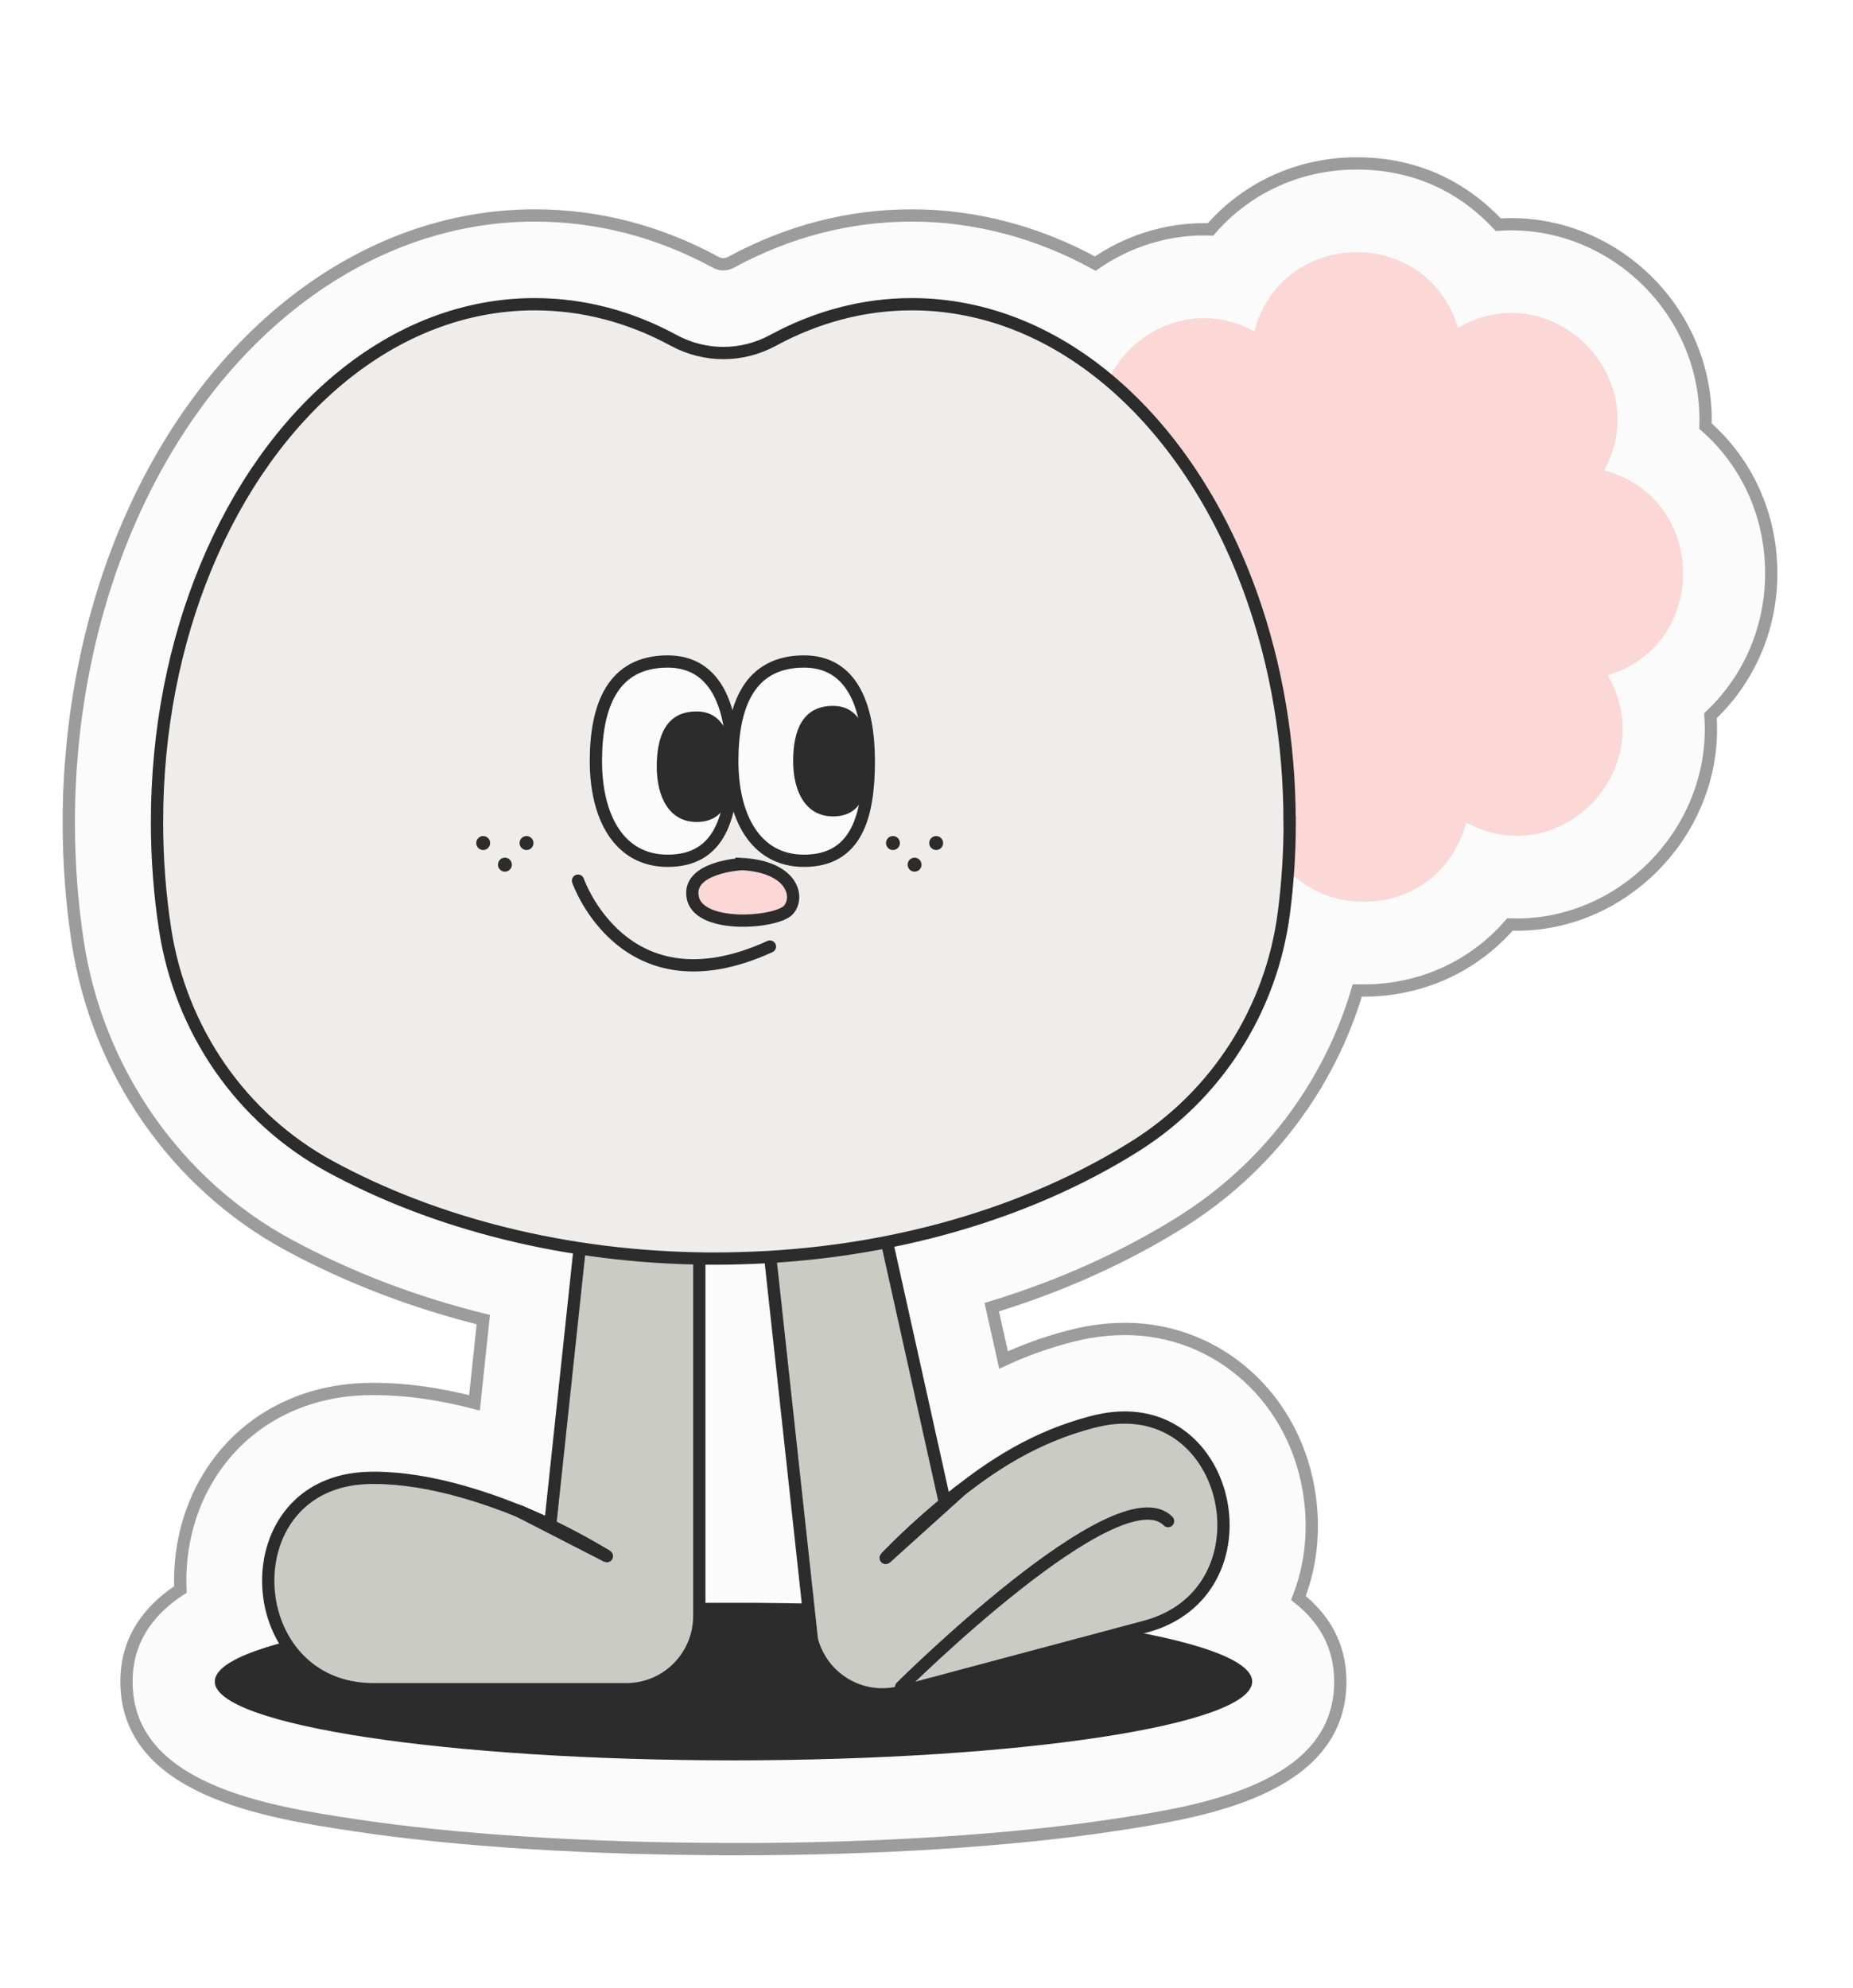 <svg xmlns="http://www.w3.org/2000/svg" width="151" height="162" viewBox="0 0 151 162" fill="none">
  <g filter="url(#filter0_g_40001167_12802)">
    <g filter="url(#filter1_d_40001167_12802)">
      <path d="M60.773 149.675C49.136 149.675 38.138 148.979 29.808 147.713C22.889 146.664 11.306 144.901 11.306 136.022C11.306 132.424 13.319 130.073 15.7 128.518C15.583 125.733 16.14 122.939 17.38 120.462C19.789 115.661 24.371 112.659 29.933 112.234C30.392 112.198 30.913 112.18 31.497 112.18C34.031 112.18 36.763 112.56 39.665 113.31L40.384 106.529C34.696 105.118 29.376 103.075 24.497 100.435C15.359 95.489 8.943 86.276 7.343 75.815C6.849 72.614 6.606 69.314 6.606 65.996C6.606 57.777 8.17 49.657 11.117 42.496C17.722 26.493 30.535 16.556 44.58 16.556C49.702 16.556 54.662 17.84 59.326 20.372C59.524 20.48 59.73 20.535 59.946 20.535C60.162 20.535 60.377 20.48 60.584 20.363C65.257 17.831 70.208 16.556 75.321 16.556C80.433 16.556 85.573 17.904 90.255 20.48C92.834 18.699 95.907 17.686 99.097 17.686C99.286 17.686 99.465 17.686 99.645 17.695C102.556 14.332 106.816 12.316 111.56 12.316C116.305 12.316 120.178 14.187 123.089 17.307C123.448 17.28 123.817 17.271 124.176 17.271C129.684 17.271 134.887 20.281 137.772 25.137C139.344 27.786 140.081 30.761 139.982 33.726C143.334 36.656 145.338 40.941 145.338 45.724C145.338 50.254 143.487 54.395 140.387 57.316C140.413 57.686 140.422 58.048 140.422 58.419C140.422 67.053 133.18 74.341 124.608 74.341C124.419 74.341 124.23 74.341 124.041 74.332C121.13 77.695 116.871 79.712 112.135 79.712C111.956 79.712 111.785 79.712 111.605 79.712C109.296 87.487 104.255 94.178 97.282 98.554C92.672 101.448 87.415 103.807 81.817 105.516L82.779 109.82C84.495 109.024 86.238 108.4 88.053 107.921C88.521 107.804 89.06 107.668 89.662 107.56C90.668 107.379 91.675 107.288 92.663 107.288C100.373 107.288 106.717 113.093 107.75 121.095C108.128 123.988 107.768 126.755 106.807 129.214C108.829 130.814 110.221 133.003 110.221 136.031C110.221 144.91 98.648 146.673 91.729 147.722C83.399 148.988 72.4 149.684 60.764 149.684L60.773 149.675Z" fill="#FBFBFB" stroke="#9C9C9C" stroke-miterlimit="10"/>
      <path d="M120.474 66.023C118.255 74.486 106.384 74.684 103.886 66.303C96.365 70.706 87.838 62.406 91.962 54.694C83.552 52.46 83.354 40.516 91.684 38.003C87.308 30.435 95.556 21.855 103.221 26.005C105.441 17.542 117.311 17.343 119.809 25.724C127.33 21.321 135.858 29.621 131.733 37.334C140.144 39.567 140.342 51.511 132.012 54.025C136.388 61.592 128.139 70.173 120.474 66.023Z" fill="#FBD7D5"/>
      <path d="M60.772 142.442C84.117 142.442 103.041 139.568 103.041 136.022C103.041 132.477 84.117 129.603 60.772 129.603C37.427 129.603 18.503 132.477 18.503 136.022C18.503 139.568 37.427 142.442 60.772 142.442Z" fill="#2C2C2C"/>
      <path d="M57.986 70.372V130.67C57.986 133.97 55.327 136.646 52.047 136.646H31.442C20.651 136.646 19.707 120.281 30.472 119.458C30.804 119.431 31.146 119.422 31.496 119.422C36.016 119.422 41.228 121.095 45.838 123.247L51.472 70.381H57.986V70.372Z" fill="#CBCBC5" stroke="#2C2C2C" stroke-miterlimit="10"/>
      <path d="M50.456 125.805C49.486 125.245 47.338 123.907 43.223 122.098L50.456 125.805Z" fill="#CBCBC5"/>
      <path d="M50.456 125.805C49.486 125.245 47.338 123.907 43.223 122.098" stroke="#2C2C2C" stroke-miterlimit="10" stroke-linecap="round"/>
      <path d="M60.772 73.925L67.161 132.623C68.005 135.814 71.249 137.713 74.421 136.863L94.334 131.547C104.766 128.762 101.504 112.704 90.892 114.675C90.559 114.738 90.227 114.811 89.895 114.901C85.528 116.067 81.915 118.21 78.006 121.483L67.062 72.243L60.763 73.925H60.772Z" fill="#CBCBC5" stroke="#2C2C2C" stroke-miterlimit="10"/>
      <path d="M73.173 125.95C73.964 125.154 75.707 123.31 79.22 120.498L73.173 125.95Z" fill="#CBCBC5"/>
      <path d="M73.173 125.95C73.964 125.154 75.707 123.31 79.22 120.498" stroke="#2C2C2C" stroke-miterlimit="10" stroke-linecap="round"/>
      <path d="M50.458 125.805L43.341 122.153C47.384 123.934 49.496 125.254 50.458 125.805Z" fill="#FBFBFB" stroke="#2C2C2C" stroke-miterlimit="10"/>
      <path d="M50.458 125.805L43.341 122.153C47.384 123.934 49.496 125.254 50.458 125.805Z" fill="#FBFBFB" stroke="#2C2C2C" stroke-miterlimit="10" stroke-linecap="round"/>
      <path d="M79.13 120.579L73.173 125.95C73.865 125.254 75.293 123.753 78.016 121.484C78.358 121.203 78.735 120.896 79.13 120.579Z" fill="#FBFBFB" stroke="#2C2C2C" stroke-miterlimit="10"/>
      <path d="M79.13 120.579L73.173 125.95C73.865 125.254 75.293 123.753 78.016 121.484C78.358 121.203 78.735 120.896 79.13 120.579Z" fill="#FBFBFB" stroke="#2C2C2C" stroke-miterlimit="10" stroke-linecap="round"/>
      <path d="M74.431 136.465C74.431 136.465 92.142 118.861 96.185 122.948" stroke="#2C2C2C" stroke-miterlimit="10" stroke-linecap="round"/>
      <path d="M106.097 65.987C106.097 68.518 105.935 70.996 105.62 73.401C104.605 81.249 100.166 88.22 93.49 92.406C84.872 97.822 73.595 101.221 61.177 101.529C60.548 101.547 59.919 101.556 59.281 101.556H58.733C47.123 101.466 36.43 98.69 27.912 94.061C20.633 90.109 15.709 82.921 14.451 74.703C14.02 71.891 13.795 68.97 13.795 65.987C13.795 58.455 15.233 51.384 17.758 45.263C23.041 32.442 33.069 23.79 44.571 23.79C48.57 23.79 52.389 24.829 55.902 26.737C58.445 28.111 61.455 28.111 63.989 26.737C67.494 24.838 71.313 23.79 75.302 23.79C87.496 23.79 98.037 33.509 103.015 47.596C104.982 53.157 106.088 59.395 106.088 65.987H106.097Z" fill="#EEEDEB" stroke="#2C2C2C" stroke-miterlimit="10"/>
      <path d="M60.683 61.023C60.683 65.507 59.686 69.142 55.408 69.142C51.401 69.142 49.559 65.507 49.559 61.023C49.559 56.538 50.915 52.903 55.408 52.903C59.317 52.903 60.683 56.538 60.683 61.023Z" fill="#FBFBFB" stroke="#2C2C2C" stroke-miterlimit="10"/>
      <path d="M60.683 61.475C60.683 63.961 60.135 65.977 57.762 65.977C55.543 65.977 54.519 63.961 54.519 61.475C54.519 58.988 55.273 56.972 57.762 56.972C59.928 56.972 60.683 58.988 60.683 61.475Z" fill="#2C2C2C"/>
      <path d="M71.798 61.023C71.798 65.507 70.801 69.142 66.524 69.142C62.516 69.142 60.674 65.507 60.674 61.023C60.674 56.538 62.031 52.903 66.524 52.903C70.432 52.903 71.798 56.538 71.798 61.023Z" fill="#FBFBFB" stroke="#2C2C2C" stroke-miterlimit="10"/>
      <path d="M61.428 69.413C61.428 69.413 56.89 69.648 57.465 72.189C58.041 74.73 64.376 74.205 65.274 73.12C66.173 72.035 65.544 69.621 61.428 69.404V69.413Z" fill="#FBD7D5" stroke="#2C2C2C"/>
      <path d="M48.102 70.76C48.102 70.76 51.832 81.574 63.738 76.131" stroke="#2C2C2C" stroke-miterlimit="10" stroke-linecap="round"/>
      <path d="M71.798 61.023C71.798 63.509 71.25 65.525 68.878 65.525C66.658 65.525 65.634 63.509 65.634 61.023C65.634 58.536 66.389 56.52 68.878 56.52C71.043 56.52 71.798 58.536 71.798 61.023Z" fill="#2C2C2C"/>
      <path d="M40.375 68.265C40.687 68.265 40.941 68.01 40.941 67.695C40.941 67.381 40.687 67.126 40.375 67.126C40.062 67.126 39.809 67.381 39.809 67.695C39.809 68.01 40.062 68.265 40.375 68.265Z" fill="#2C2C2C"/>
      <path d="M43.906 68.265C44.219 68.265 44.472 68.01 44.472 67.695C44.472 67.381 44.219 67.126 43.906 67.126C43.593 67.126 43.34 67.381 43.34 67.695C43.34 68.01 43.593 68.265 43.906 68.265Z" fill="#2C2C2C"/>
      <path d="M42.144 70.028C42.457 70.028 42.71 69.773 42.71 69.459C42.71 69.144 42.457 68.889 42.144 68.889C41.832 68.889 41.578 69.144 41.578 69.459C41.578 69.773 41.832 70.028 42.144 70.028Z" fill="#2C2C2C"/>
      <path d="M73.765 68.265C74.078 68.265 74.331 68.01 74.331 67.695C74.331 67.381 74.078 67.126 73.765 67.126C73.453 67.126 73.199 67.381 73.199 67.695C73.199 68.01 73.453 68.265 73.765 68.265Z" fill="#2C2C2C"/>
      <path d="M77.288 68.265C77.6 68.265 77.854 68.01 77.854 67.695C77.854 67.381 77.6 67.126 77.288 67.126C76.975 67.126 76.722 67.381 76.722 67.695C76.722 68.01 76.975 68.265 77.288 68.265Z" fill="#2C2C2C"/>
      <path d="M75.527 70.028C75.84 70.028 76.093 69.773 76.093 69.458C76.093 69.144 75.84 68.889 75.527 68.889C75.214 68.889 74.961 69.144 74.961 69.458C74.961 69.773 75.214 70.028 75.527 70.028Z" fill="#2C2C2C"/>
    </g>
  </g>
  <defs>
    <filter id="filter0_g_40001167_12802" x="-0.4" y="-0.4" width="151.8" height="162.8" filterUnits="userSpaceOnUse" color-interpolation-filters="sRGB">
      <feFlood flood-opacity="0" result="BackgroundImageFix"/>
      <feBlend mode="normal" in="SourceGraphic" in2="BackgroundImageFix" result="shape"/>
      <feTurbulence type="fractalNoise" baseFrequency="0.667 0.667" numOctaves="3" seed="7043"/>
      <feDisplacementMap in="shape" scale="0.8" xChannelSelector="R" yChannelSelector="G" result="displacedImage" width="100%" height="100%"/>
      <feMerge result="effect1_texture_40001167_12802">
        <feMergeNode in="displacedImage"/>
      </feMerge>
    </filter>
    <filter id="filter1_d_40001167_12802" x="3.106" y="10.816" width="143.731" height="142.368" filterUnits="userSpaceOnUse" color-interpolation-filters="sRGB">
      <feFlood flood-opacity="0" result="BackgroundImageFix"/>
      <feColorMatrix in="SourceAlpha" type="matrix" values="0 0 0 0 0 0 0 0 0 0 0 0 0 0 0 0 0 0 127 0" result="hardAlpha"/>
      <feOffset dx="-1" dy="1"/>
      <feGaussianBlur stdDeviation="1"/>
      <feComposite in2="hardAlpha" operator="out"/>
      <feColorMatrix type="matrix" values="0 0 0 0 0 0 0 0 0 0 0 0 0 0 0 0 0 0 0.25 0"/>
      <feBlend mode="normal" in2="BackgroundImageFix" result="effect1_dropShadow_40001167_12802"/>
      <feBlend mode="normal" in="SourceGraphic" in2="effect1_dropShadow_40001167_12802" result="shape"/>
    </filter>
  </defs>
</svg>